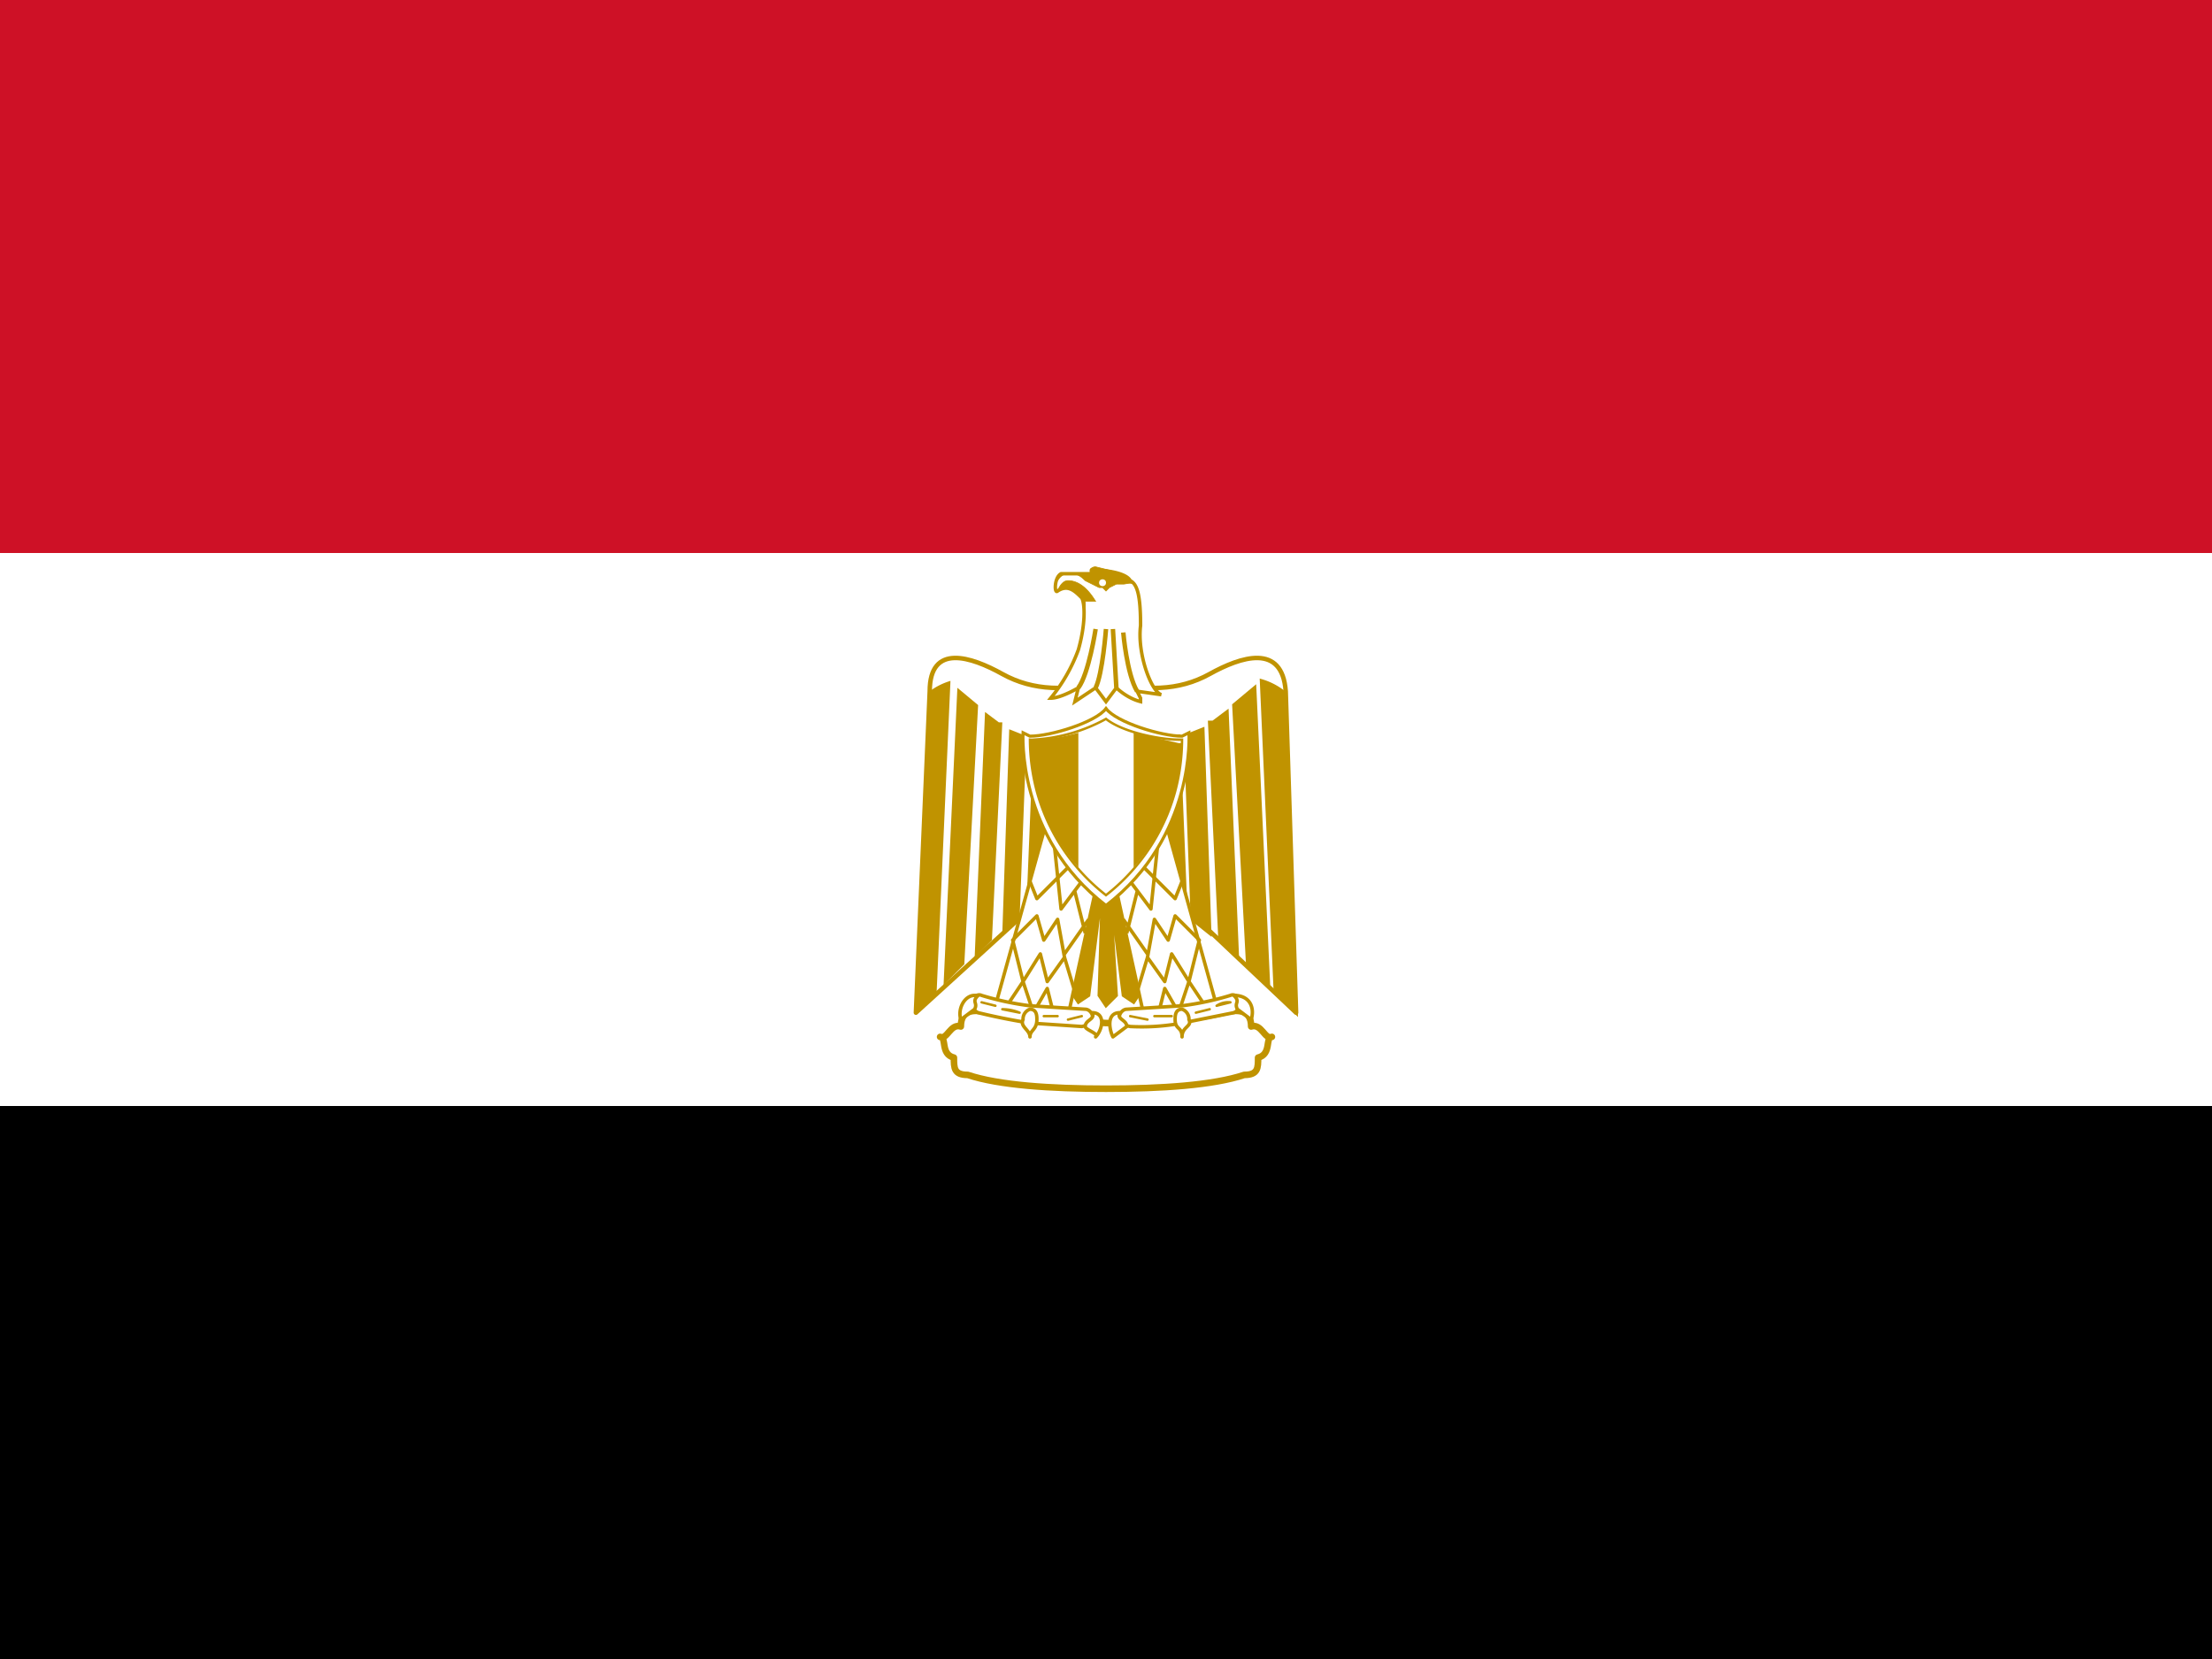 <svg xmlns="http://www.w3.org/2000/svg" viewBox="0 0 640 480"><rect x="0" y="0" width="640" height="480" fill="#333333" stroke="none"/><path d="M0 320h640v160H0z"/><path fill="#fff" d="M0 160h640v160H0z"/><path fill="#ce1126" d="M0 0h640v160H0z"/><path fill="#fff" stroke="#c09300" stroke-linejoin="round" stroke-width="1.3" d="M321 242l54 51-3-93c-1-14-13-10-22-5s-19 5-30 2c-11 3-21 3-30-2s-21-9-21 5l-4 93z"/><path id="a" fill="#c09300" d="M275 197l-4 90-6 6 4-93a19 19 0 016-3zm8 7l-4 75-6 6 4-86 6 5zm7 5l-3 63-5 5 3-71 4 3zm7 4l-2 53-5 4 2-59 5 2zm7 0l-2 44-5 5 2-49h5z"/><use width="100%" height="100%" fill="#fff" stroke="#c09300" transform="matrix(-1 0 0 1 640 0)" href="#a"/><path fill="#c09300" stroke="#c09300" stroke-width=".9" d="M323 252l7 35-2 3-3-2-4-32 2 32-3 3-2-3 1-32-4 32-3 2-2-3 7-35h6z"/><g id="b" fill="none" stroke="#c09300" stroke-linejoin="round"><path fill="#fff" d="M303 237l-15 54 21 3 9-41z"/><path d="M298 255l2 5 10-10"/><path d="M305 244l2 19 6-8m-2 3l3 12m1-4l-7 10m3 11l-3-10-2-11-4 6-2-7-7 7 3 12 5-8 2 8 5-7m-16 13l4-6 3 9 4-7 2 8"/></g><g fill="#fff" stroke="#c09300"><use width="100%" height="100%" transform="matrix(-1 0 0 1 640 0)" href="#b"/><g stroke-linejoin="round"><path stroke-width="1.9" d="M320 315c16 0 31-1 40-4 4 0 4-2 4-5 4-1 2-6 4-6-2 1-3-4-6-3 0-5-4-5-8-4-8 2-21 3-34 3-13-1-26-1-34-3-4-1-8-1-8 4-3-1-4 4-6 3 2 0 0 5 4 6 0 3 0 5 4 5 9 3 24 4 40 4z"/><path d="M298 291l16 1c2 0 4 4-1 5l-15-1a185 185 0 01-15-3c-4-2-1-6 1-5a84 84 0 0014 3zm44 0l-16 1c-2 0-4 4 1 5a63 63 0 0015-1l15-3c4-2 1-6-1-5a84 84 0 01-14 3z"/><path d="M282 288c-3 0-5 4-4 7l4-3c1-2-1-2 1-4zm16 12c0-2 2-2 2-5 0-1 0-3-2-3a3 3 0 00-2 3c-1 2 2 3 2 5zm18-7c4 0 3 5 1 7 1-1-3-2-3-3 0-2 3-2 2-4zm41-5c5 0 6 4 5 7l-4-3c-1-2 1-2-1-4zm-15 12c0-3-2-2-2-5 0-1 0-3 2-3a3 3 0 012 3c1 2-2 2-2 5zm-18-7c-4 0-3 5-2 7l4-3c0-2-3-2-2-4z"/><path stroke-width=".7" d="M284 290l4 1zm6 2a13 13 0 015 1zm23 2l-4 1 4-1zm-7 0h-4zm50-4a6 6 0 00-4 1zm-6 2l-4 1zm-23 2l5 1-5-1zm7 0h5z"/></g><path stroke-width=".9" d="M320 262c26-20 24-50 24-50l-2 1c-6 0-19-4-22-8-3 4-16 8-22 8l-2-1s-2 30 24 50z"/><path stroke-width=".7" d="M342 214h-1c-5 0-16-2-21-6a49 49 0 01-21 6 4 4 0 01-1 0 59 59 0 002 15 57 57 0 0020 30 57 57 0 0020-30 59 59 0 002-15z"/></g><path fill="#c09300" d="M312 212a50 50 0 01-14 2v4a58 58 0 002 11 57 57 0 0012 22zm16 0v39a57 57 0 0012-22 58 58 0 002-11v-3h-1l-13-3z"/><g stroke="#c09300"><path fill="#fff" d="M330 202l-1-2 7 1c-3-1-7-12-6-20 0-9-1-12-3-13-1-2-6-3-10-3-2-1-1 1-1 1h-9c-2 1-2 6-1 5 3-2 5 0 7 2 1 2 1 8-1 15a48 48 0 01-8 14c3 0 8-3 8-3l-1 4 6-4 3 4 3-4s3 3 7 4z"/><path fill="none" stroke-width="1.3" d="M317 182s-2 13-5 17m8-17s-1 13-3 17m5-17l1 17m2-16s1 12 4 17"/><path fill="#c09300" stroke-width=".2" d="M314 176a6 6 0 00-1-3c-2-2-4-4-7-2 0 0 1-3 3-3s5 1 8 6h-3v2zm-8-9l1-1h9s-1-2 1-2c4 1 9 2 10 4a6 6 0 012 2c-1-2-3-1-4-1h-2l-2 1-1 1-1-1h-1l-4-2c-2-2-3-2-5-2s-3 2-3 2z"/></g><circle cx="319" cy="168.6" r="1" fill="#fff"/></svg>
